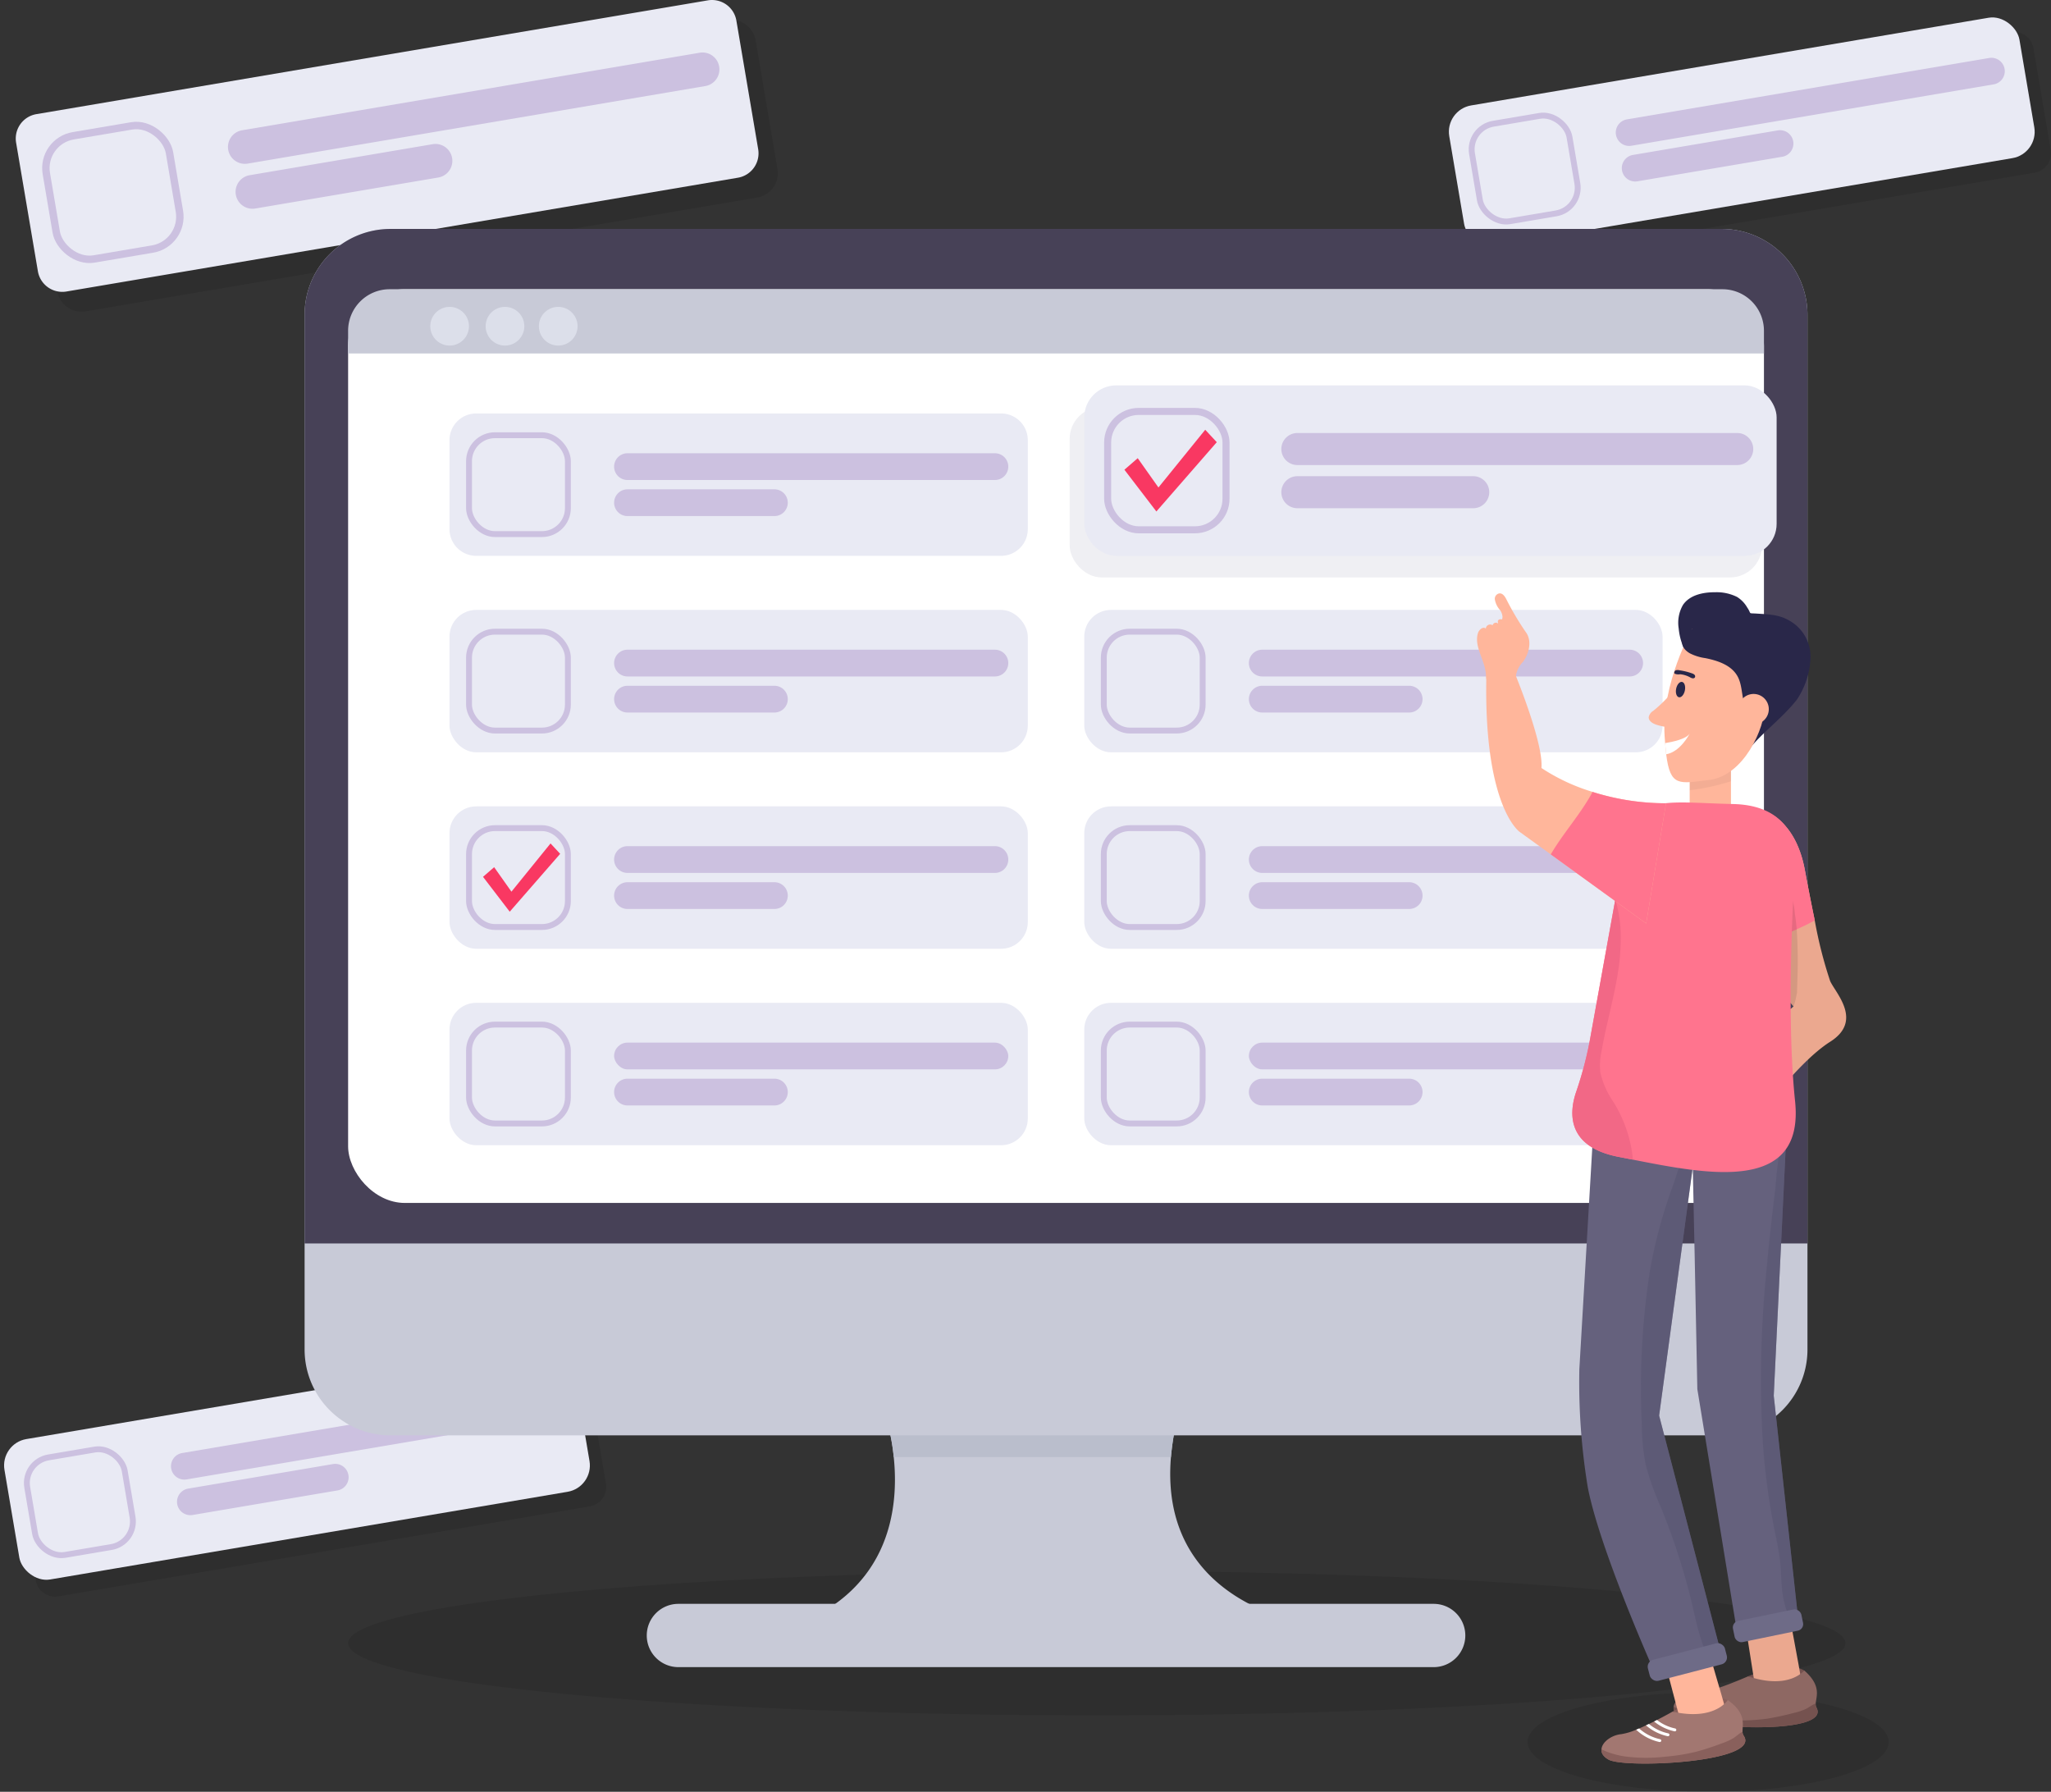 <svg xmlns="http://www.w3.org/2000/svg" width="343.609" height="300.137" viewBox="0 0 343.609 300.137">
  <rect x="0" y="0" width="343.609" height="300.137" fill="#333333" stroke="none"/>
  <g id="Grupo_582020" data-name="Grupo 582020" transform="translate(-615.261 -60.879)">
    <g id="Grupo_581981" data-name="Grupo 581981" transform="translate(857.312 63.101)">
      <path id="Trazado_294748" data-name="Trazado 294748" d="M1048.01,87.964l-2.889-17.049a3.28,3.28,0,0,0-3.783-2.686L952.286,83.317A3.281,3.281,0,0,0,949.6,87.1l2.889,17.049a3.28,3.28,0,0,0,3.783,2.686l89.052-15.088A3.282,3.282,0,0,0,1048.01,87.964Z" transform="translate(-946.498 -65.05)" opacity="0.1"/>
      <g id="Grupo_581980" data-name="Grupo 581980">
        <rect id="Rectángulo_212761" data-name="Rectángulo 212761" width="96.884" height="23.853" rx="4.474" transform="translate(0 16.185) rotate(-9.616)" fill="#e9eaf4"/>
        <g id="Grupo_581979" data-name="Grupo 581979" transform="translate(3.834 7.46)">
          <rect id="Rectángulo_212762" data-name="Rectángulo 212762" width="16.564" height="16.564" rx="4.349" transform="translate(0 11.771) rotate(-9.617)" fill="none" stroke="#ccc1e0" stroke-miterlimit="10" stroke-width="0.985"/>
          <path id="Trazado_294749" data-name="Trazado 294749" d="M1047.76,78.535,987.071,88.817a2.241,2.241,0,0,1-2.584-1.834h0a2.241,2.241,0,0,1,1.835-2.584l60.688-10.283a2.241,2.241,0,0,1,2.584,1.835h0A2.241,2.241,0,0,1,1047.76,78.535Z" transform="translate(-959.644 -74.085)" fill="#ccc1e0"/>
          <path id="Trazado_294750" data-name="Trazado 294750" d="M1012.714,95.075l-24.267,4.112a2.24,2.24,0,0,1-2.583-1.834h0a2.241,2.241,0,0,1,1.834-2.584l24.267-4.111a2.24,2.24,0,0,1,2.583,1.834h0A2.241,2.241,0,0,1,1012.714,95.075Z" transform="translate(-960.011 -78.498)" fill="#ccc1e0"/>
        </g>
      </g>
    </g>
    <g id="Grupo_581984" data-name="Grupo 581984" transform="translate(617.897 60.879)">
      <path id="Trazado_294751" data-name="Trazado 294751" d="M747.64,90.4l-3.649-21.538a4.145,4.145,0,0,0-4.779-3.394l-112.5,19.062a4.145,4.145,0,0,0-3.394,4.779l3.649,21.538a4.145,4.145,0,0,0,4.779,3.394l112.5-19.062A4.145,4.145,0,0,0,747.64,90.4Z" transform="translate(-620.029 -62.088)" opacity="0.1"/>
      <g id="Grupo_581983" data-name="Grupo 581983">
        <path id="Trazado_294752" data-name="Trazado 294752" d="M739.846,90.648l-112.5,19.062a4.144,4.144,0,0,1-4.778-3.394l-3.649-21.538A4.144,4.144,0,0,1,622.309,80l112.5-19.062a4.144,4.144,0,0,1,4.778,3.394L743.24,85.87A4.144,4.144,0,0,1,739.846,90.648Z" transform="translate(-618.856 -60.879)" fill="#e9eaf4"/>
        <g id="Grupo_581982" data-name="Grupo 581982" transform="translate(4.21 8.792)">
          <rect id="Rectángulo_212763" data-name="Rectángulo 212763" width="20.926" height="20.926" rx="5.494" transform="matrix(0.986, -0.167, 0.167, 0.986, 0, 14.871)" fill="none" stroke="#ccc1e0" stroke-miterlimit="10" stroke-width="1.244"/>
          <path id="Trazado_294753" data-name="Trazado 294753" d="M747.324,78.491,670.653,91.482a2.831,2.831,0,0,1-3.263-2.318h0a2.831,2.831,0,0,1,2.318-3.264l76.67-12.99a2.83,2.83,0,0,1,3.264,2.318h0A2.83,2.83,0,0,1,747.324,78.491Z" transform="translate(-636.003 -72.869)" fill="#ccc1e0"/>
          <path id="Trazado_294754" data-name="Trazado 294754" d="M703.049,99.387l-30.658,5.194a2.83,2.83,0,0,1-3.263-2.318h0A2.831,2.831,0,0,1,671.447,99L702.1,93.805a2.83,2.83,0,0,1,3.264,2.318h0A2.831,2.831,0,0,1,703.049,99.387Z" transform="translate(-636.467 -78.444)" fill="#ccc1e0"/>
        </g>
      </g>
    </g>
    <g id="Grupo_581987" data-name="Grupo 581987" transform="translate(615.262 286.502)">
      <path id="Trazado_294755" data-name="Trazado 294755" d="M717.885,392.653,715,375.605a3.281,3.281,0,0,0-3.783-2.687l-89.053,15.089a3.281,3.281,0,0,0-2.687,3.783l2.889,17.049a3.281,3.281,0,0,0,3.783,2.686L715.2,396.436A3.28,3.28,0,0,0,717.885,392.653Z" transform="translate(-616.373 -369.739)" opacity="0.1"/>
      <g id="Grupo_581986" data-name="Grupo 581986">
        <rect id="Rectángulo_212764" data-name="Rectángulo 212764" width="96.884" height="23.853" rx="4.474" transform="translate(0 16.184) rotate(-9.616)" fill="#e9eaf4"/>
        <g id="Grupo_581985" data-name="Grupo 581985" transform="translate(3.834 7.461)">
          <rect id="Rectángulo_212765" data-name="Rectángulo 212765" width="16.564" height="16.564" rx="4.349" transform="translate(0 11.771) rotate(-9.617)" fill="none" stroke="#ccc1e0" stroke-miterlimit="10" stroke-width="0.985"/>
          <path id="Trazado_294756" data-name="Trazado 294756" d="M717.635,383.224l-60.688,10.283a2.241,2.241,0,0,1-2.584-1.835h0a2.241,2.241,0,0,1,1.835-2.583l60.688-10.283a2.241,2.241,0,0,1,2.584,1.834h0A2.24,2.24,0,0,1,717.635,383.224Z" transform="translate(-629.519 -378.775)" fill="#ccc1e0"/>
          <path id="Trazado_294757" data-name="Trazado 294757" d="M682.589,399.765l-24.267,4.112a2.241,2.241,0,0,1-2.583-1.835h0a2.24,2.24,0,0,1,1.834-2.583l24.267-4.112a2.241,2.241,0,0,1,2.583,1.835h0A2.24,2.24,0,0,1,682.589,399.765Z" transform="translate(-629.886 -383.187)" fill="#ccc1e0"/>
        </g>
      </g>
    </g>
    <ellipse id="Elipse_6048" data-name="Elipse 6048" cx="125.431" cy="12.093" rx="125.431" ry="12.093" transform="translate(673.581 324.036)" opacity="0.1"/>
    <ellipse id="Elipse_6049" data-name="Elipse 6049" cx="30.247" cy="8.33" rx="30.247" ry="8.33" transform="translate(871.186 344.355)" opacity="0.1"/>
    <g id="Grupo_582008" data-name="Grupo 582008" transform="translate(666.292 99.229)">
      <g id="Grupo_581989" data-name="Grupo 581989" transform="translate(57.319 198.789)">
        <g id="Grupo_581988" data-name="Grupo 581988">
          <path id="Trazado_294758" data-name="Trazado 294758" d="M894.873,437.894H768.339a5.3,5.3,0,0,1-5.3-5.3h0a5.3,5.3,0,0,1,5.3-5.3H894.873a5.3,5.3,0,0,1,5.3,5.3h0A5.3,5.3,0,0,1,894.873,437.894Z" transform="translate(-763.036 -395.773)" fill="#c8cad7"/>
          <path id="Trazado_294759" data-name="Trazado 294759" d="M884.419,419.457h-87.6c16.139-6.24,17.483-19.885,16.61-28.22a34.4,34.4,0,0,0-1.4-6.931h49.015a43.789,43.789,0,0,0-1.175,6.931C857.753,416.764,884.419,419.457,884.419,419.457Z" transform="translate(-772.049 -384.306)" fill="#c8cad7"/>
        </g>
        <path id="Trazado_294760" data-name="Trazado 294760" d="M866.582,384.306a43.789,43.789,0,0,0-1.175,6.931H818.965a34.4,34.4,0,0,0-1.4-6.931Z" transform="translate(-777.584 -384.306)" fill="#babecc"/>
      </g>
      <path id="Trazado_294761" data-name="Trazado 294761" d="M936.638,127.56V300.892a14.378,14.378,0,0,1-14.376,14.379H699.239a14.381,14.381,0,0,1-14.379-14.379V127.56a14.378,14.378,0,0,1,14.379-14.376H922.262A14.376,14.376,0,0,1,936.638,127.56Z" transform="translate(-684.86 -113.184)" fill="#c8cad7"/>
      <path id="Trazado_294762" data-name="Trazado 294762" d="M936.638,127.56V283.122H684.86V127.56a14.378,14.378,0,0,1,14.379-14.376H922.262A14.376,14.376,0,0,1,936.638,127.56Z" transform="translate(-684.86 -113.184)" fill="#474157"/>
      <rect id="Rectángulo_212766" data-name="Rectángulo 212766" width="237.2" height="153.055" rx="9.498" transform="translate(7.289 10.099)" fill="#fff"/>
      <path id="Trazado_294763" data-name="Trazado 294763" d="M932,133.921v3.8H694.8v-3.8a6.963,6.963,0,0,1,6.964-6.964H925.038A6.962,6.962,0,0,1,932,133.921Z" transform="translate(-687.512 -116.859)" fill="#c8cad7"/>
      <path id="Trazado_294764" data-name="Trazado 294764" d="M720.056,134.23a3.239,3.239,0,1,1-3.239-3.239A3.239,3.239,0,0,1,720.056,134.23Z" transform="translate(-692.521 -117.935)" fill="#dcdfea"/>
      <path id="Trazado_294765" data-name="Trazado 294765" d="M732.707,134.23a3.239,3.239,0,1,1-3.239-3.239A3.239,3.239,0,0,1,732.707,134.23Z" transform="translate(-695.897 -117.935)" fill="#dcdfea"/>
      <path id="Trazado_294766" data-name="Trazado 294766" d="M744.872,134.23a3.239,3.239,0,1,1-3.239-3.239A3.239,3.239,0,0,1,744.872,134.23Z" transform="translate(-699.142 -117.935)" fill="#dcdfea"/>
      <g id="Grupo_581991" data-name="Grupo 581991" transform="translate(24.275 30.909)">
        <path id="Rectángulo_212767" data-name="Rectángulo 212767" d="M4.474,0H92.409a4.474,4.474,0,0,1,4.474,4.474v14.9a4.475,4.475,0,0,1-4.475,4.475H4.474A4.474,4.474,0,0,1,0,19.378V4.474A4.474,4.474,0,0,1,4.474,0Z" fill="#e9eaf4"/>
        <g id="Grupo_581990" data-name="Grupo 581990" transform="translate(3.271 3.644)">
          <rect id="Rectángulo_212768" data-name="Rectángulo 212768" width="16.564" height="16.564" rx="4.349" fill="none" stroke="#ccc1e0" stroke-miterlimit="10" stroke-width="0.985"/>
          <path id="Trazado_294767" data-name="Trazado 294767" d="M819.375,168.911H757.822a2.24,2.24,0,0,1-2.241-2.24h0a2.241,2.241,0,0,1,2.241-2.241h61.554a2.24,2.24,0,0,1,2.241,2.241h0A2.24,2.24,0,0,1,819.375,168.911Z" transform="translate(-731.274 -161.409)" fill="#ccc1e0"/>
          <path id="Trazado_294768" data-name="Trazado 294768" d="M782.434,177.151H757.822a2.24,2.24,0,0,1-2.241-2.241h0a2.24,2.24,0,0,1,2.241-2.24h24.612a2.24,2.24,0,0,1,2.241,2.24h0A2.24,2.24,0,0,1,782.434,177.151Z" transform="translate(-731.274 -163.607)" fill="#ccc1e0"/>
        </g>
      </g>
      <g id="Grupo_581993" data-name="Grupo 581993" transform="translate(24.275 63.817)">
        <rect id="Rectángulo_212769" data-name="Rectángulo 212769" width="96.884" height="23.853" rx="4.474" fill="#e9eaf4"/>
        <g id="Grupo_581992" data-name="Grupo 581992" transform="translate(3.271 3.644)">
          <rect id="Rectángulo_212770" data-name="Rectángulo 212770" width="16.564" height="16.564" rx="4.349" fill="none" stroke="#ccc1e0" stroke-miterlimit="10" stroke-width="0.985"/>
          <path id="Trazado_294769" data-name="Trazado 294769" d="M819.375,213.793H757.822a2.241,2.241,0,0,1-2.241-2.241h0a2.24,2.24,0,0,1,2.241-2.241h61.554a2.24,2.24,0,0,1,2.241,2.241h0A2.24,2.24,0,0,1,819.375,213.793Z" transform="translate(-731.274 -206.291)" fill="#ccc1e0"/>
          <path id="Trazado_294770" data-name="Trazado 294770" d="M782.434,222.033H757.822a2.24,2.24,0,0,1-2.241-2.24h0a2.24,2.24,0,0,1,2.241-2.241h24.612a2.24,2.24,0,0,1,2.241,2.241h0A2.24,2.24,0,0,1,782.434,222.033Z" transform="translate(-731.274 -208.49)" fill="#ccc1e0"/>
        </g>
      </g>
      <g id="Grupo_581995" data-name="Grupo 581995" transform="translate(130.619 63.817)">
        <rect id="Rectángulo_212771" data-name="Rectángulo 212771" width="96.884" height="23.853" rx="4.474" fill="#e9eaf4"/>
        <g id="Grupo_581994" data-name="Grupo 581994" transform="translate(3.271 3.644)">
          <rect id="Rectángulo_212772" data-name="Rectángulo 212772" width="16.564" height="16.564" rx="4.349" fill="none" stroke="#ccc1e0" stroke-miterlimit="10" stroke-width="0.985"/>
          <path id="Trazado_294771" data-name="Trazado 294771" d="M964.414,213.793H902.861a2.24,2.24,0,0,1-2.241-2.241h0a2.24,2.24,0,0,1,2.241-2.241h61.554a2.24,2.24,0,0,1,2.241,2.241h0A2.24,2.24,0,0,1,964.414,213.793Z" transform="translate(-876.313 -206.291)" fill="#ccc1e0"/>
          <path id="Trazado_294772" data-name="Trazado 294772" d="M927.473,222.033H902.861a2.24,2.24,0,0,1-2.241-2.24h0a2.24,2.24,0,0,1,2.241-2.241h24.612a2.24,2.24,0,0,1,2.241,2.241h0A2.24,2.24,0,0,1,927.473,222.033Z" transform="translate(-876.313 -208.49)" fill="#ccc1e0"/>
        </g>
      </g>
      <g id="Grupo_581997" data-name="Grupo 581997" transform="translate(130.619 96.725)">
        <rect id="Rectángulo_212773" data-name="Rectángulo 212773" width="96.884" height="23.853" rx="4.474" fill="#e9eaf4"/>
        <g id="Grupo_581996" data-name="Grupo 581996" transform="translate(3.271 3.644)">
          <rect id="Rectángulo_212774" data-name="Rectángulo 212774" width="16.564" height="16.564" rx="4.349" fill="none" stroke="#ccc1e0" stroke-miterlimit="10" stroke-width="0.985"/>
          <path id="Trazado_294773" data-name="Trazado 294773" d="M964.414,258.675H902.861a2.24,2.24,0,0,1-2.241-2.241h0a2.24,2.24,0,0,1,2.241-2.241h61.554a2.24,2.24,0,0,1,2.241,2.241h0A2.24,2.24,0,0,1,964.414,258.675Z" transform="translate(-876.313 -251.173)" fill="#ccc1e0"/>
          <path id="Trazado_294774" data-name="Trazado 294774" d="M927.473,266.915H902.861a2.24,2.24,0,0,1-2.241-2.241h0a2.24,2.24,0,0,1,2.241-2.241h24.612a2.24,2.24,0,0,1,2.241,2.241h0A2.24,2.24,0,0,1,927.473,266.915Z" transform="translate(-876.313 -253.372)" fill="#ccc1e0"/>
        </g>
      </g>
      <g id="Grupo_581999" data-name="Grupo 581999" transform="translate(24.275 129.633)">
        <rect id="Rectángulo_212775" data-name="Rectángulo 212775" width="96.884" height="23.853" rx="4.474" fill="#e9eaf4"/>
        <g id="Grupo_581998" data-name="Grupo 581998" transform="translate(3.271 3.644)">
          <rect id="Rectángulo_212776" data-name="Rectángulo 212776" width="16.564" height="16.564" rx="4.349" fill="none" stroke="#ccc1e0" stroke-miterlimit="10" stroke-width="0.985"/>
          <rect id="Rectángulo_212777" data-name="Rectángulo 212777" width="66.035" height="4.481" rx="2.24" transform="translate(24.307 3.021)" fill="#ccc1e0"/>
          <path id="Trazado_294775" data-name="Trazado 294775" d="M782.434,311.8H757.822a2.24,2.24,0,0,1-2.241-2.241h0a2.24,2.24,0,0,1,2.241-2.241h24.612a2.24,2.24,0,0,1,2.241,2.241h0A2.24,2.24,0,0,1,782.434,311.8Z" transform="translate(-731.274 -298.254)" fill="#ccc1e0"/>
        </g>
      </g>
      <g id="Grupo_582001" data-name="Grupo 582001" transform="translate(130.619 129.633)">
        <rect id="Rectángulo_212778" data-name="Rectángulo 212778" width="96.884" height="23.853" rx="4.474" fill="#e9eaf4"/>
        <g id="Grupo_582000" data-name="Grupo 582000" transform="translate(3.271 3.644)">
          <rect id="Rectángulo_212779" data-name="Rectángulo 212779" width="16.564" height="16.564" rx="4.349" fill="none" stroke="#ccc1e0" stroke-miterlimit="10" stroke-width="0.985"/>
          <rect id="Rectángulo_212780" data-name="Rectángulo 212780" width="66.035" height="4.481" rx="2.24" transform="translate(24.307 3.021)" fill="#ccc1e0"/>
          <path id="Trazado_294776" data-name="Trazado 294776" d="M927.473,311.8H902.861a2.24,2.24,0,0,1-2.241-2.241h0a2.24,2.24,0,0,1,2.241-2.241h24.612a2.24,2.24,0,0,1,2.241,2.241h0A2.24,2.24,0,0,1,927.473,311.8Z" transform="translate(-876.313 -298.254)" fill="#ccc1e0"/>
        </g>
      </g>
      <g id="Grupo_582004" data-name="Grupo 582004" transform="translate(128.171 26.204)">
        <g id="Grupo_582003" data-name="Grupo 582003">
          <rect id="Rectángulo_212781" data-name="Rectángulo 212781" width="115.991" height="28.557" rx="5.357" transform="translate(0 3.616)" fill="#c8cad7" opacity="0.3"/>
          <rect id="Rectángulo_212782" data-name="Rectángulo 212782" width="115.991" height="28.557" rx="5.357" transform="translate(2.449)" fill="#e9eaf4"/>
          <g id="Grupo_582002" data-name="Grupo 582002" transform="translate(6.365 4.363)">
            <rect id="Rectángulo_212783" data-name="Rectángulo 212783" width="19.831" height="19.831" rx="5.207" fill="none" stroke="#ccc1e0" stroke-miterlimit="10" stroke-width="1.179"/>
            <path id="Trazado_294777" data-name="Trazado 294777" d="M984.413,165.172H910.72a2.682,2.682,0,0,1-2.682-2.683h0a2.682,2.682,0,0,1,2.682-2.682h73.693a2.682,2.682,0,0,1,2.683,2.682h0A2.683,2.683,0,0,1,984.413,165.172Z" transform="translate(-878.938 -156.19)" fill="#ccc1e0"/>
            <path id="Trazado_294778" data-name="Trazado 294778" d="M940.187,175.036H910.72a2.682,2.682,0,0,1-2.682-2.682h0a2.682,2.682,0,0,1,2.682-2.683h29.467a2.682,2.682,0,0,1,2.682,2.683h0A2.682,2.682,0,0,1,940.187,175.036Z" transform="translate(-878.938 -158.822)" fill="#ccc1e0"/>
          </g>
        </g>
        <path id="Trazado_294779" data-name="Trazado 294779" d="M874.409,163.824l-2.232,1.934,5.356,6.993,10.118-11.606-1.934-2.083-7.838,9.671Z" transform="translate(-863.005 -151.628)" fill="#f93862"/>
      </g>
      <g id="Grupo_582007" data-name="Grupo 582007" transform="translate(24.275 96.725)">
        <g id="Grupo_582006" data-name="Grupo 582006">
          <rect id="Rectángulo_212784" data-name="Rectángulo 212784" width="96.884" height="23.853" rx="4.474" fill="#e9eaf4"/>
          <g id="Grupo_582005" data-name="Grupo 582005" transform="translate(3.271 3.644)">
            <rect id="Rectángulo_212785" data-name="Rectángulo 212785" width="16.564" height="16.564" rx="4.349" fill="none" stroke="#ccc1e0" stroke-miterlimit="10" stroke-width="0.985"/>
            <path id="Trazado_294780" data-name="Trazado 294780" d="M819.375,258.675H757.822a2.24,2.24,0,0,1-2.241-2.241h0a2.24,2.24,0,0,1,2.241-2.241h61.554a2.24,2.24,0,0,1,2.241,2.241h0A2.24,2.24,0,0,1,819.375,258.675Z" transform="translate(-731.274 -251.173)" fill="#ccc1e0"/>
            <path id="Trazado_294781" data-name="Trazado 294781" d="M782.434,266.915H757.822a2.24,2.24,0,0,1-2.241-2.241h0a2.24,2.24,0,0,1,2.241-2.241h24.612a2.24,2.24,0,0,1,2.241,2.241h0A2.24,2.24,0,0,1,782.434,266.915Z" transform="translate(-731.274 -253.372)" fill="#ccc1e0"/>
          </g>
        </g>
        <path id="Trazado_294782" data-name="Trazado 294782" d="M727.492,257.55l-1.864,1.616,4.474,5.841,8.451-9.694-1.616-1.74-6.547,8.078Z" transform="translate(-720.012 -247.363)" fill="#f93862"/>
      </g>
    </g>
    <g id="Grupo_582019" data-name="Grupo 582019" transform="translate(862.709 160.086)">
      <rect id="Rectángulo_212786" data-name="Rectángulo 212786" width="6.914" height="14.551" transform="translate(35.628 25.407)" fill="#ffb69b"/>
      <path id="Trazado_294783" data-name="Trazado 294783" d="M1008.254,232.569v4.754a36.081,36.081,0,0,1-6.914,1.5v-4.135l4.776-2.977S1007.061,232.075,1008.254,232.569Z" transform="translate(-965.712 -205.662)" opacity="0.05"/>
      <g id="Grupo_582010" data-name="Grupo 582010" transform="translate(32.915 168.248)">
        <path id="Trazado_294784" data-name="Trazado 294784" d="M1014.695,443.27s6.254-2.8,9.4-.979C1024.093,442.291,1022,447.146,1014.695,443.27Z" transform="translate(-1002.19 -429.927)" fill="#75524f"/>
        <path id="Trazado_294785" data-name="Trazado 294785" d="M1013.617,428.268l2.023,12.85s7.548-1.474,7.586-1.843-2.505-13.622-2.505-13.622Z" transform="translate(-1001.902 -425.653)" fill="#eba88f"/>
        <g id="Grupo_582009" data-name="Grupo 582009" transform="translate(0 12.364)">
          <path id="Trazado_294786" data-name="Trazado 294786" d="M998.685,450.41a1.873,1.873,0,0,1-1.022-1.846c.2-1.2,1.917-2.192,3.536-2.186a10.332,10.332,0,0,0,2.584-.494c.17-.051.341-.1.517-.156.392-.121.789-.255,1.188-.394l.515-.18.909-.335c.172-.065.339-.13.507-.2,1.545-.6,2.727-1.126,2.727-1.126,6.877,2.318,9.4-.979,9.4-.979,2.942,2.572,1.995,4.357,1.924,5.532a1.163,1.163,0,0,0,.112.658C1024.22,453.5,1001.249,452.2,998.685,450.41Z" transform="translate(-997.64 -442.516)" fill="#8e6863"/>
          <path id="Trazado_294787" data-name="Trazado 294787" d="M998.685,452.423a1.873,1.873,0,0,1-1.022-1.845c.249.142.49.3.743.436a14.261,14.261,0,0,0,3.081,1.161,27.618,27.618,0,0,0,6.71.721,33.969,33.969,0,0,0,5.19-.3,45.368,45.368,0,0,0,4.437-.961,9.236,9.236,0,0,0,2.106-.719c.448-.241.854-.55,1.309-.765.072-.032.147-.063.229-.093a1.163,1.163,0,0,0,.112.658C1024.22,455.517,1001.249,454.217,998.685,452.423Z" transform="translate(-997.64 -444.529)" fill="#75524f"/>
        </g>
      </g>
      <g id="Grupo_582015" data-name="Grupo 582015" transform="translate(20.842 173.589)">
        <path id="Trazado_294788" data-name="Trazado 294788" d="M997.412,451.077s5.935-3.426,9.249-1.93C1006.661,449.147,1005.07,454.19,997.412,451.077Z" transform="translate(-985.506 -437.161)" fill="#89605c"/>
        <path id="Trazado_294789" data-name="Trazado 294789" d="M994.851,436.261l3.32,12.578s7.358-2.236,7.358-2.605-3.879-13.3-3.879-13.3Z" transform="translate(-984.823 -432.937)" fill="#ffb69b"/>
        <g id="Grupo_582014" data-name="Grupo 582014" transform="translate(0 11.986)">
          <path id="Trazado_294790" data-name="Trazado 294790" d="M982.383,459.26c-.914-.508-1.253-1.127-1.2-1.732.078-1.209,1.683-2.376,3.3-2.535a10.327,10.327,0,0,0,2.52-.755c.165-.067.329-.135.5-.207.378-.16.76-.334,1.142-.513l.493-.232.871-.425c.164-.082.324-.165.483-.247,1.476-.754,2.6-1.4,2.6-1.4,7.078,1.606,9.25-1.93,9.25-1.93,3.189,2.259,2.429,4.132,2.478,5.307a1.162,1.162,0,0,0,.179.643C1008.1,459.739,985.116,460.785,982.383,459.26Z" transform="translate(-981.174 -449.285)" fill="#a27771"/>
          <path id="Trazado_294791" data-name="Trazado 294791" d="M982.383,461.191c-.914-.508-1.253-1.127-1.2-1.732.262.116.518.251.784.358a14.293,14.293,0,0,0,3.184.842,27.631,27.631,0,0,0,6.748.034,33.993,33.993,0,0,0,5.133-.823,45.359,45.359,0,0,0,4.315-1.408,9.264,9.264,0,0,0,2.022-.929c.421-.285.793-.634,1.224-.9.067-.038.14-.077.218-.116a1.162,1.162,0,0,0,.179.643C1008.1,461.67,985.116,462.716,982.383,461.191Z" transform="translate(-981.174 -451.216)" fill="#89605c"/>
          <g id="Grupo_582011" data-name="Grupo 582011" transform="translate(5.82 4.746)">
            <path id="Trazado_294792" data-name="Trazado 294792" d="M993.315,457.843a.243.243,0,0,1-.237.194.2.2,0,0,1-.048,0,8.253,8.253,0,0,1-3.919-2.066c.165-.067.329-.135.5-.207a7.741,7.741,0,0,0,3.517,1.8A.243.243,0,0,1,993.315,457.843Z" transform="translate(-989.111 -455.758)" fill="#fff"/>
          </g>
          <g id="Grupo_582012" data-name="Grupo 582012" transform="translate(7.46 4)">
            <path id="Trazado_294793" data-name="Trazado 294793" d="M995.281,456.6a.242.242,0,0,1-.237.194H995a8.163,8.163,0,0,1-3.648-1.824l.493-.232a7.551,7.551,0,0,0,3.246,1.577A.25.25,0,0,1,995.281,456.6Z" transform="translate(-991.348 -454.741)" fill="#fff"/>
          </g>
          <g id="Grupo_582013" data-name="Grupo 582013" transform="translate(8.824 3.328)">
            <path id="Trazado_294794" data-name="Trazado 294794" d="M996.929,455.527a.243.243,0,0,1-.238.2c-.014,0-.029,0-.048,0a8.086,8.086,0,0,1-3.434-1.65c.164-.082.324-.165.483-.247a7.5,7.5,0,0,0,3.048,1.418A.246.246,0,0,1,996.929,455.527Z" transform="translate(-993.209 -453.824)" fill="#fff"/>
          </g>
        </g>
      </g>
      <path id="Trazado_294795" data-name="Trazado 294795" d="M1000.2,406.813l-1.838.361-9.491,1.855s-9.263-20.649-11.329-31.273a108.335,108.335,0,0,1-1.422-19.821L978.65,314.6l17.422,2.461-.46,3.387-6.126,45.245Z" transform="translate(-958.977 -227.776)" fill="#65617d"/>
      <path id="Trazado_294796" data-name="Trazado 294796" d="M1003.978,408.941l-1.838.361a4.2,4.2,0,0,1-.449-.667c-1.589-2.9-2.194-6.226-2.955-9.447a112.079,112.079,0,0,0-5.3-16.294,44.118,44.118,0,0,1-2.4-6.765,36.084,36.084,0,0,1-.683-7.092,128.565,128.565,0,0,1,1.333-25.269,81.079,81.079,0,0,1,3.583-13.618,56.141,56.141,0,0,0,1.76-5.592,2.055,2.055,0,0,1,.861-1.483,6.247,6.247,0,0,1,1.5-.505l-6.126,45.246Z" transform="translate(-962.757 -229.903)" fill="#575470" opacity="0.5"/>
      <path id="Trazado_294797" data-name="Trazado 294797" d="M1019.719,400.43l-.861.172-9.358,1.86-6.77-41.43s-.867-44.818-.989-45.557l16.128-1.722-.25,5.121-2.088,43.269Z" transform="translate(-965.819 -227.551)" fill="#65617d"/>
      <path id="Trazado_294798" data-name="Trazado 294798" d="M1023.951,402.293l-.861.172a6.123,6.123,0,0,1-.85-1.544,16.551,16.551,0,0,1-.994-3.715c-.25-1.716-.222-3.46-.394-5.187-.194-1.949-.633-3.86-1.016-5.781a113.886,113.886,0,0,1-1.955-15.267,183.536,183.536,0,0,1,.655-27.9c.422-4.715.955-9.414,1.532-14.107a57.028,57.028,0,0,1,.878-6.958,1.846,1.846,0,0,1,.906-1.272l-2.088,43.269Z" transform="translate(-970.052 -229.414)" fill="#575470" opacity="0.5"/>
      <g id="Grupo_582016" data-name="Grupo 582016" transform="translate(44.208 36.515)">
        <path id="Trazado_294799" data-name="Trazado 294799" d="M1028,284.767c-5.542,3.51-12.374,13.112-12.374,13.112l-2.588-11.451,8.753-7.514a.719.719,0,0,0,.067-.056l-3.171-3.749-4.171-4.932s-.017-.095-.05-.272c-.461-2.527-3.788-21.848,2.082-23.919,0,0,5.543,1.1,7.2,9.969.561,3.021,1.128,5.9,1.667,8.48A71.594,71.594,0,0,0,1028,274.61C1028.925,276.642,1033.541,281.257,1028,284.767Z" transform="translate(-1013.042 -245.986)" fill="#eba88f"/>
        <path id="Trazado_294800" data-name="Trazado 294800" d="M1025.444,264.435c-.71.4-1.444.766-2.183,1.111-2.216,1.044-4.509,1.927-6.642,3.143a8.125,8.125,0,0,1-2.127,1.216c-.46-2.527-3.787-21.848,2.083-23.919,0,0,5.542,1.1,7.2,9.969C1024.339,258.976,1024.905,261.858,1025.444,264.435Z" transform="translate(-1013.068 -245.986)" fill="#ff748e"/>
      </g>
      <path id="Trazado_294801" data-name="Trazado 294801" d="M1024.117,279.817c-.011.483-.027.971-.039,1.461a2,2,0,0,1-.089.655,11.255,11.255,0,0,1-.5,1.939l-3.171-3.749c-.15-.966-.211-1.955-.323-2.921-.15-1.372-.4-2.755-.589-4.132a16.674,16.674,0,0,1,.034-6.053,2.626,2.626,0,0,1,.488-1.123,2.671,2.671,0,0,1,.856-.6c.622-.322,1.838-.9,2.249-.15a10.806,10.806,0,0,1,.678,3.193c.139.867.238,1.738.311,2.61A81.324,81.324,0,0,1,1024.117,279.817Z" transform="translate(-970.462 -214.484)" opacity="0.1"/>
      <path id="Trazado_294802" data-name="Trazado 294802" d="M1011.953,253.093s-1.832,24.625-.111,41.125c1.622,15.506-14.606,12.3-27.2,9.818l-2.355-.46c-8.891-1.711-8.28-7.581-7.081-11a61.605,61.605,0,0,0,2.432-9.519l4.088-22.6,2.044-11.3c2.46-6.159,7.136-4.926,17.727-4.682S1011.953,253.093,1011.953,253.093Z" transform="translate(-958.559 -208.997)" fill="#ff748e"/>
      <rect id="Rectángulo_212787" data-name="Rectángulo 212787" width="11.698" height="3.63" rx="1.12" transform="translate(42.656 172.531) rotate(-11.661)" fill="#6e6b87"/>
      <g id="Grupo_582017" data-name="Grupo 582017" transform="translate(0 0.189)">
        <path id="Trazado_294803" data-name="Trazado 294803" d="M984.972,236.67,981.646,256.8l-15.983-11.569-5.22-3.776s-6.026-4.154-5.57-26.025h4.981s4.621,11.268,4.248,15.328a32.557,32.557,0,0,0,8.553,4A40.537,40.537,0,0,0,984.972,236.67Z" transform="translate(-953.308 -201.509)" fill="#ffb69b"/>
        <path id="Trazado_294804" data-name="Trazado 294804" d="M988.908,243.7l-3.327,20.132L969.6,252.268c2.027-3.482,4.837-6.57,6.792-10.085.073-.128.139-.261.2-.383A40.537,40.537,0,0,0,988.908,243.7Z" transform="translate(-957.243 -208.543)" fill="#ff748e"/>
        <path id="Trazado_294805" data-name="Trazado 294805" d="M956.289,201.519a.5.5,0,0,0,.765.216.4.4,0,0,0,.139-.184.634.634,0,0,0-.031-.38c-.047-.155-.118-.329-.272-.381a.487.487,0,0,0-.169-.015.506.506,0,0,0-.438.179.473.473,0,0,0-.038.294c.01.085.031.168.043.252a.871.871,0,0,0-.247-.136.591.591,0,0,0-.288.012.578.578,0,0,0-.256.152c-.017.018-.158.23-.117.245l-.166-.064a.731.731,0,0,0-.991.608l0,.034c-.432-.427-1.138.161-1.317.743-.686,2.229,1.117,4.442,1.315,6.766.052.62.039,1.353.543,1.717a1.8,1.8,0,0,0,1.117.217l1.891-.047c.578-.014,1.288-.118,1.485-.661a2.621,2.621,0,0,0,.021-.9,4.2,4.2,0,0,1,1.172-2.274c1.053-1.448,1.538-3.557.466-4.992a46.027,46.027,0,0,1-3.29-5.566c-.252-.456-.61-.972-1.155-.906a.921.921,0,0,0-.743.966,3.56,3.56,0,0,0,.89,1.839,2.264,2.264,0,0,1,.394,1.035,1.16,1.16,0,0,1-.076.524c-.075.182-.414.121-.564.13a.045.045,0,0,0-.034.012.046.046,0,0,0-.007.026l-.035.54" transform="translate(-952.748 -196.442)" fill="#ffb69b"/>
      </g>
      <rect id="Rectángulo_212788" data-name="Rectángulo 212788" width="13.329" height="3.63" rx="1.195" transform="translate(28.331 179.125) rotate(-14.588)" fill="#6e6b87"/>
      <path id="Trazado_294806" data-name="Trazado 294806" d="M984.646,309.946l-2.355-.46c-8.891-1.711-8.28-7.581-7.081-11a61.6,61.6,0,0,0,2.432-9.519l4.088-22.6a22.116,22.116,0,0,1,.906,7.015,36.471,36.471,0,0,1-.372,4.609c-.672,4.66-2.043,9.191-2.849,13.829a11.2,11.2,0,0,0-.194,3.549,14.769,14.769,0,0,0,2.238,4.992,22.314,22.314,0,0,1,3.154,8.936A6.208,6.208,0,0,1,984.646,309.946Z" transform="translate(-958.559 -214.907)" fill="#f26886"/>
      <g id="Grupo_582018" data-name="Grupo 582018" transform="translate(28.767)">
        <path id="Trazado_294807" data-name="Trazado 294807" d="M1008.588,196.971a7.662,7.662,0,0,0-3.687-.786c-2.007-.015-4.247.46-5.372,2.123a5.977,5.977,0,0,0-.722,3.923c.216,2.291,1.159,4.732,3.206,5.783,1.568.805,3.61.706,4.858,1.952a5.474,5.474,0,0,1,1.114,1.941,35.422,35.422,0,0,1,2.368,10.864c2.48-3.153,5.78-5.443,8.26-8.6a13.515,13.515,0,0,0,2.277-6.959,6.921,6.921,0,0,0-3.332-6.153c-1.826-1.145-3.624-1.164-5.682-1.3-1.561-.1-.781.147-1.588-1.022A5.012,5.012,0,0,0,1008.588,196.971Z" transform="translate(-993.79 -196.185)" fill="#292749"/>
        <path id="Trazado_294808" data-name="Trazado 294808" d="M1003.067,229.861c-5.023.606-6.523,1.228-7.207-4.3-.066-.557-.124-1.175-.181-1.869-.028-.375-.056-.768-.084-1.186-.569-8.774,4.613-17.944,4.613-17.944,13.181.961,12.211,8.791,12.2,12.722S1008.876,229.159,1003.067,229.861Z" transform="translate(-992.934 -198.42)" fill="#ffb69b"/>
        <path id="Trazado_294809" data-name="Trazado 294809" d="M1000.907,208.269a8.17,8.17,0,0,0,2.619.812c2.077.421,4.33,1.169,5.364,3.019.71,1.271.693,2.807,1.04,4.221s1.36,2.91,2.816,2.9c1.26-.005,2.2-1.117,2.911-2.16a7.44,7.44,0,0,0,1.48-3.4,5.206,5.206,0,0,0-.243-1.972c-1.032-3.36-4.319-5.456-7.478-7a11.877,11.877,0,0,0-5.272-1.539C1001.759,203.188,997.505,206.24,1000.907,208.269Z" transform="translate(-994.024 -198.043)" fill="#292749"/>
        <path id="Trazado_294810" data-name="Trazado 294810" d="M1017.514,222.472a2.545,2.545,0,1,1-1.984-3A2.545,2.545,0,0,1,1017.514,222.472Z" transform="translate(-997.449 -202.383)" fill="#ffb69b"/>
        <path id="Trazado_294811" data-name="Trazado 294811" d="M992.739,222.224a1.59,1.59,0,0,0-.755,1.037c-.048.658.667,1.091,1.3,1.293a9.476,9.476,0,0,0,1.752.383,1.74,1.74,0,0,0,2.125-2.119,8.163,8.163,0,0,0-.356-2.642c-.355-1.153-.878-1-1.553-.312A23.087,23.087,0,0,1,992.739,222.224Z" transform="translate(-991.982 -202.358)" fill="#ffb69b"/>
        <path id="Trazado_294812" data-name="Trazado 294812" d="M999.693,218.1c-.145.71-.589,1.218-.993,1.135s-.613-.724-.468-1.433.589-1.218.993-1.135S999.838,217.389,999.693,218.1Z" transform="translate(-993.637 -201.646)" fill="#292749"/>
        <path id="Trazado_294813" data-name="Trazado 294813" d="M997.931,214.586a1.673,1.673,0,0,0,.875.073,4.4,4.4,0,0,1,1.764.574,1.018,1.018,0,0,0,.369.109.381.381,0,0,0,.337-.152.387.387,0,0,0-.084-.459,1.083,1.083,0,0,0-.442-.232,10.386,10.386,0,0,0-2-.493,1.328,1.328,0,0,0-.69-.012C997.864,214.091,997.7,214.451,997.931,214.586Z" transform="translate(-993.539 -200.923)" fill="#292749"/>
        <path id="Trazado_294814" data-name="Trazado 294814" d="M999.844,228.477c-.111.219-1.6,3.053-3.937,3.465-.066-.557-.124-1.175-.181-1.869C996.964,229.872,999.284,229.385,999.844,228.477Z" transform="translate(-992.981 -204.8)" fill="#fff"/>
      </g>
    </g>
  </g>
</svg>
